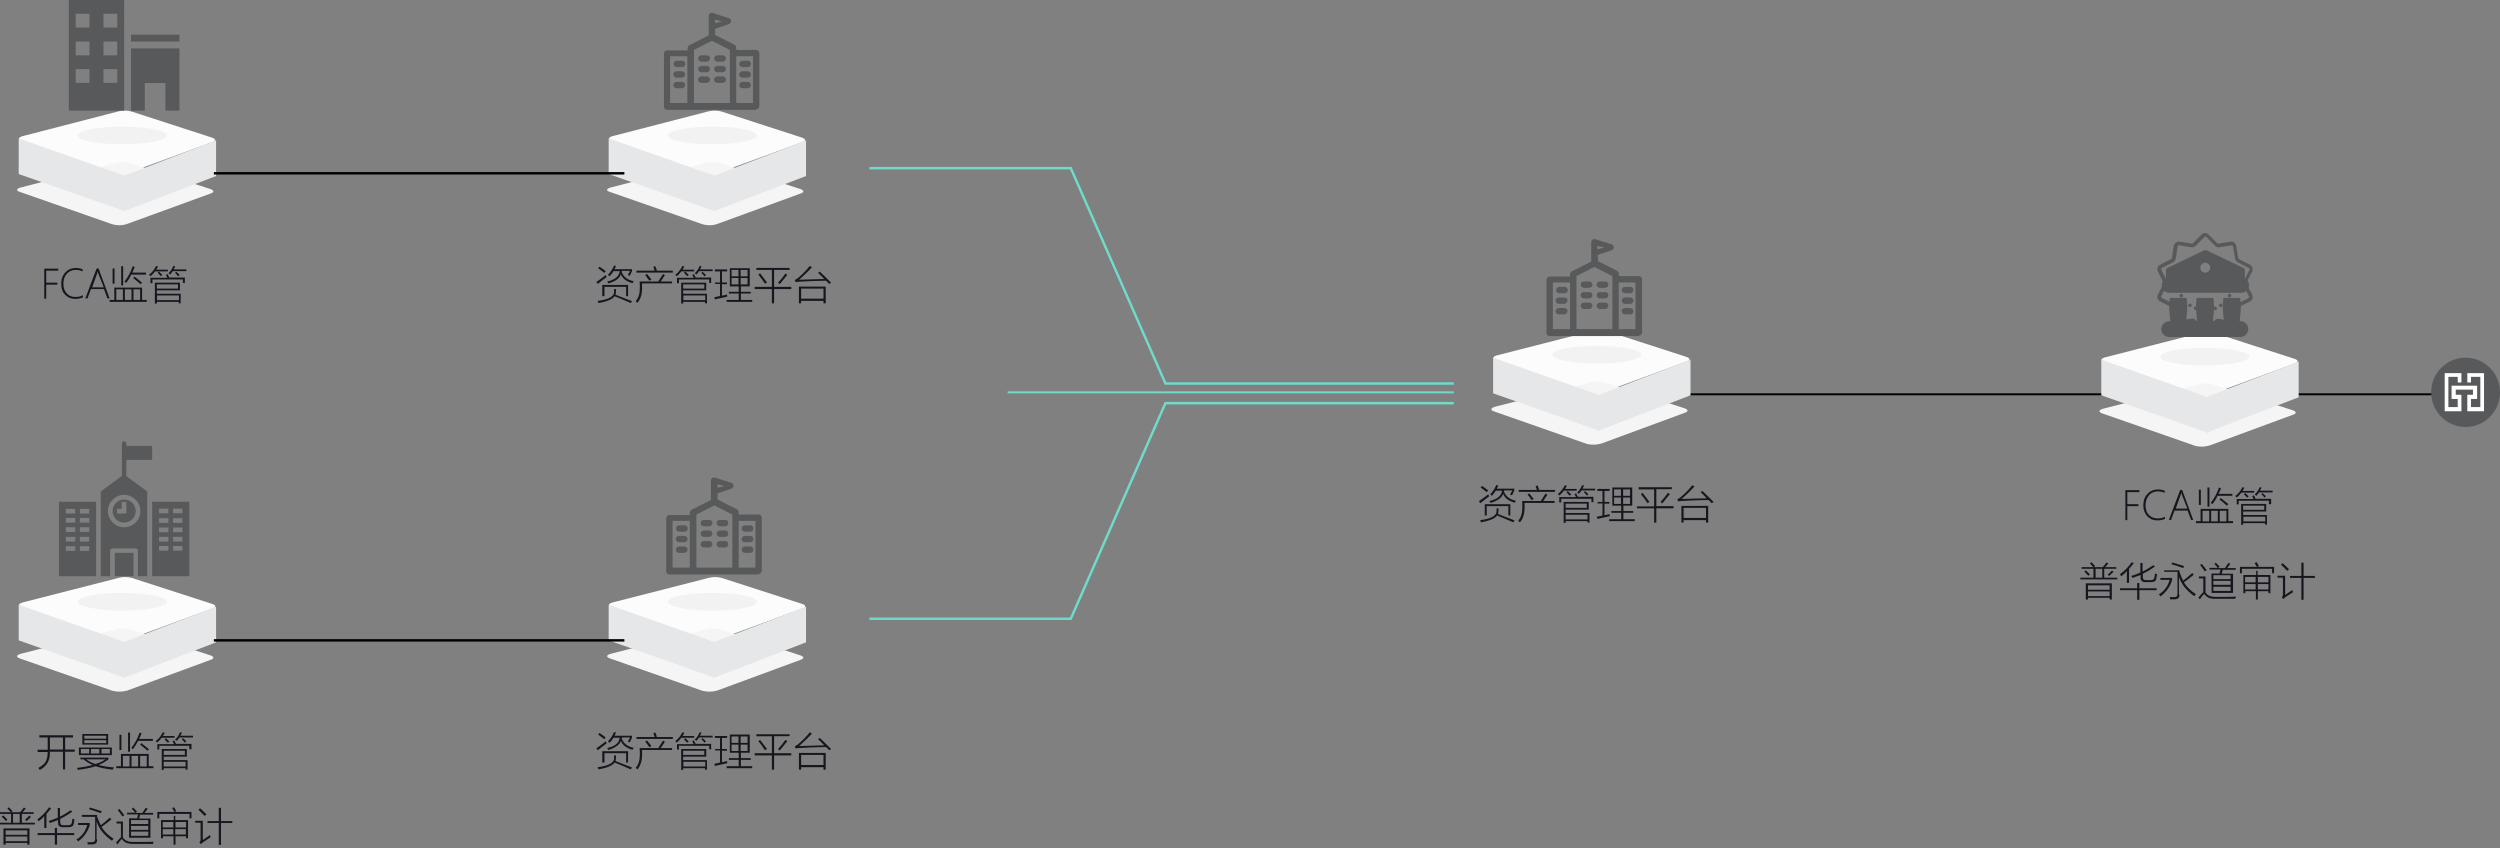 <?xml version="1.0" encoding="utf-8"?>
<!-- Generator: Adobe Illustrator 22.1.0, SVG Export Plug-In . SVG Version: 6.00 Build 0)  -->
<svg version="1.1" id="强大的法律保障" xmlns="http://www.w3.org/2000/svg" xmlns:xlink="http://www.w3.org/1999/xlink"
	 x="0px" y="0px" viewBox="0 0 1017 345" style="enable-background:new 0 0 1017 345;" xml:space="preserve">
<rect x="0" y="0" width="1017" height="345" fill="#808080" stroke="none"/>
<style type="text/css">
	.st0{fill:#010101;}
	.st1{fill:#58595B;}
	.st2{fill:#70DBCB;}
	.st3{fill:none;stroke:#70DBCB;}
	.st4{fill:#FCFCFC;}
	.st5{fill:#F5F5F5;}
	.st6{enable-background:new    ;}
	.st7{fill:#17161F;}
	.st8{fill:#F2F2F2;}
	.st9{fill:#E6E7E8;}
	.st10{fill:#FFFFFF;}
</style>
<rect id="矩形_47" x="686.9" y="160" class="st0" width="321.2" height="0.8"/>
<ellipse id="椭圆_12" class="st1" cx="1003" cy="159.6" rx="14" ry="14.1"/>
<g id="组_27">
	<path id="矩形_48" class="st2" d="M409.9,159.2h181.5v0.8H409.9V159.2z"/>
	<path id="形状_2" class="st3" d="M591.4,156H474.1l-38.5-87.6h-81.9"/>
	<path id="形状_2_拷贝" class="st3" d="M591.4,164H474.1l-38.5,87.7h-81.9"/>
</g>
<path id="圆角矩形_1" class="st4" d="M609.2,144.5l39.1-10c1.6-0.4,3.4-0.3,5,0.1l32.8,10.6c1.4,0.5,1.6,1.2,0.4,1.7l-34.2,12.6
	c-2,0.6-4.1,0.7-6.1,0.1l-37.7-13.2C606.9,145.8,607.3,145,609.2,144.5z"/>
<path id="圆角矩形_1_拷贝" class="st5" d="M608.4,165.4l39.1-10c1.6-0.4,3.4-0.3,5,0.1l32.8,10.6c1.4,0.5,1.6,1.2,0.4,1.7
	l-34.2,12.6c-2,0.6-4.1,0.7-6.2,0.1l-37.7-13.2C606.1,166.7,606.5,165.9,608.4,165.4z"/>
<g id="资产管理平台" class="st6">
	<path class="st7" d="M601.6,203.9c1.3-0.9,2.6-1.8,3.8-2.8c0.1,0.1,0.2,0.4,0.4,0.8c-1.2,0.9-2.4,1.8-3.6,2.8L601.6,203.9z
		 M608.8,206.8h0.8c0,0.6,0,1.1-0.1,1.7c0,0,0,0.1,0,0.2c0,0.2-0.1,0.3-0.1,0.4c2.1,0.8,4.3,1.7,6.7,2.6l-0.5,0.8
		c-2.4-1.1-4.6-2-6.6-2.8c-0.7,1.2-2.9,2.1-6.5,2.8c-0.1-0.3-0.3-0.6-0.4-0.9c4.1-0.5,6.4-1.6,6.7-3.3
		C608.8,208,608.8,207.5,608.8,206.8z M604.8,200.2c-0.8-0.6-1.6-1.3-2.5-1.9l0.6-0.6c0.8,0.5,1.6,1.1,2.5,1.8L604.8,200.2z
		 M603.9,205.1h10.5v4.6h-0.8v-3.8h-8.8v3.8H604v-4.6H603.9z M606.4,204.6c-0.2-0.3-0.3-0.5-0.5-0.8c3.2-0.7,4.9-2.1,5.1-4.2h-2.5
		c-0.4,0.7-1,1.4-1.6,2.1c-0.2-0.2-0.5-0.4-0.7-0.6c1.1-1.1,1.9-2.4,2.5-3.8l0.8,0.2c-0.2,0.5-0.4,0.9-0.6,1.3h7.1v0.8l-0.9,1.9
		c-0.2-0.1-0.5-0.2-0.8-0.3l0.9-1.7h-3.3c0,0.2-0.1,0.3-0.1,0.4c0.8,2.1,2.4,3.3,4.9,3.8c-0.2,0.3-0.3,0.5-0.5,0.8
		c-2.5-0.7-4.1-1.9-4.7-3.6C610.9,202.5,609.3,203.7,606.4,204.6z"/>
	<path class="st7" d="M619.2,203.8h7.6c0.6-0.9,1.2-1.9,1.9-3l0.8,0.4c-0.5,0.8-1.1,1.7-1.7,2.6h4.6v0.8h-12.2v1.2
		c0.1,2.8-0.5,5.1-1.9,6.7c-0.3-0.3-0.5-0.5-0.7-0.6c0.6-0.8,1.1-1.6,1.3-2.5c0.3-0.9,0.4-2.1,0.4-3.6L619.2,203.8L619.2,203.8z
		 M624.7,197.7l0.8-0.2c0.3,0.7,0.5,1.3,0.6,1.8h6.5v0.8h-14.8v-0.8h7.4c-0.1-0.3-0.3-0.8-0.5-1.5
		C624.8,197.8,624.8,197.7,624.7,197.7z M621.4,201.2l0.7-0.5c0.5,0.6,1.1,1.4,1.8,2.3l-0.8,0.5C622.6,202.7,622,201.9,621.4,201.2z
		"/>
	<path class="st7" d="M636.6,197.4l0.8,0.2c-0.3,0.5-0.5,1-0.7,1.3h4.7v0.7h-5.2c-0.5,0.7-1.2,1.4-1.9,2c-0.1-0.2-0.3-0.4-0.6-0.6
		C634.9,200,635.9,198.8,636.6,197.4z M640.5,201l0.7-0.3c0,0,0,0.1,0.1,0.2c0.2,0.5,0.4,0.9,0.6,1.2h6.3v2.2h-0.8v-1.4h-12.3v1.5
		h-0.8v-2.2h6.8C640.9,201.7,640.7,201.4,640.5,201z M636.1,204.2h10.2v3.1h-9.4v1.4h9.7v3.9h-0.8V212h-8.9v0.7h-0.8V204.2z
		 M636.9,204.9v1.7h8.6v-1.7H636.9z M645.8,209.4h-8.9v1.9h8.9V209.4z M638.5,201.6c-0.5-0.5-0.9-1-1.3-1.4l0.6-0.4
		c0.5,0.4,0.9,0.9,1.4,1.4L638.5,201.6z M643.6,197.4l0.8,0.1c-0.2,0.5-0.4,0.9-0.6,1.3h5.1v0.7h-5.5c-0.3,0.5-0.7,0.9-1.1,1.4
		c-0.2-0.2-0.4-0.4-0.7-0.5C642.5,199.5,643.1,198.5,643.6,197.4z M646.2,201.1l-0.6,0.5c-0.4-0.5-0.9-1-1.3-1.4l0.5-0.4
		C645.3,200.2,645.8,200.7,646.2,201.1z"/>
	<path class="st7" d="M649.9,204.2h2v-4.5h-2.1v-0.8h5v0.8h-2.1v4.5h2v0.7h-2v4.7c0.7-0.2,1.4-0.3,2.1-0.5c0,0.3,0,0.6,0,0.9
		c-1.7,0.4-3.4,0.7-5,1.1l-0.2-0.9c0.9-0.2,1.6-0.3,2.3-0.5v-4.9h-2V204.2z M655.5,207.9h4v-2.2h-3.6v-7.4h8.1v7.4h-3.6v2.2h4v0.7
		h-4v2.6h4.6v0.8h-10.4v-0.8h4.9v-2.6h-4V207.9z M656.6,199.1v2.6h2.8v-2.6H656.6z M656.6,202.4v2.6h2.8v-2.6H656.6z M663.1,199.1
		h-2.8v2.6h2.8V199.1z M660.3,202.4v2.6h2.8v-2.6H660.3z"/>
	<path class="st7" d="M666.6,198.2h13.5v0.8h-6.3v6.9h7v0.9h-7v5.8h-0.9v-5.8h-7V206h7v-6.9h-6.3V198.2z M667.5,201l0.7-0.5
		c0.9,1.2,1.9,2.4,2.8,3.7l-0.8,0.5C669.5,203.6,668.6,202.4,667.5,201z M676.2,204.8l-0.7-0.6c1.1-1.2,2.1-2.4,3-3.7l0.8,0.5
		C678.3,202.2,677.3,203.5,676.2,204.8z"/>
	<path class="st7" d="M696.3,204.7c-0.5-0.6-1-1-1.3-1.3c-4.6,0.1-8.2,0.2-10.8,0.4c-0.6,0-1.1,0.1-1.5,0.2l-0.4-0.9
		c0.4-0.2,0.8-0.4,1.2-0.7c1.8-1.5,3.5-3.2,4.9-5l0.9,0.5c-1.4,1.6-3.2,3.3-5.2,5.1c1.2,0,3.3-0.1,6.1-0.2c1.3,0,2.7-0.1,4.1-0.1
		c-0.5-0.6-1.4-1.4-2.5-2.5l0.7-0.5c1.4,1.3,2.9,2.8,4.6,4.5L696.3,204.7z M694.9,205.8v6.8H694v-1h-9.1v1H684v-6.8H694.9z
		 M684.9,206.6v4.1h9.1v-4.1H684.9z"/>
</g>
<path id="椭圆_11" class="st8" d="M649.6,140.7c10,0,18.1,1.6,18.1,3.6s-8.1,3.6-18.1,3.6s-18.1-1.6-18.1-3.6
	S639.6,140.7,649.6,140.7z"/>
<path id="矩形_46" class="st9" d="M607.4,145.5l43.4,15.3v14.5L607.4,160V145.5z"/>
<path id="矩形_46_拷贝" class="st9" d="M687.7,146.3L650,160.8v14.5l37.7-14.5V146.3z"/>
<path id="圆角矩形_1-2" class="st4" d="M249.5,55.3l39.1-10.1c1.7-0.3,3.4-0.3,5,0.2L326.3,56c1.4,0.5,1.6,1.2,0.4,1.7
	l-34.2,12.5c-2,0.7-4.1,0.7-6.1,0.1l-37.7-13.2C247.2,56.6,247.5,55.8,249.5,55.3z"/>
<path id="圆角矩形_1_拷贝-2" class="st5" d="M248.7,76.2l39.1-10.1c1.7-0.3,3.4-0.3,5,0.2l32.8,10.6c1.4,0.5,1.6,1.2,0.4,1.7
	l-34.2,12.5c-2,0.7-4.1,0.7-6.1,0.1L247.9,78C246.4,77.5,246.7,76.7,248.7,76.2z"/>
<g id="资产管理平台-2" class="st6">
	<path class="st7" d="M242.6,114.7c1.3-0.9,2.6-1.8,3.8-2.8c0.1,0.1,0.2,0.4,0.4,0.8c-1.2,0.9-2.4,1.8-3.6,2.8L242.6,114.7z
		 M249.8,117.6h0.8c0,0.6,0,1.1-0.1,1.7c0,0,0,0.1,0,0.2c0,0.2-0.1,0.3-0.1,0.4c2.1,0.8,4.3,1.7,6.7,2.6l-0.5,0.8
		c-2.4-1.1-4.6-2-6.6-2.8c-0.7,1.2-2.9,2.1-6.5,2.8c-0.1-0.3-0.3-0.6-0.4-0.9c4.1-0.5,6.4-1.6,6.7-3.3
		C249.8,118.7,249.8,118.2,249.8,117.6z M245.8,111c-0.8-0.6-1.6-1.3-2.5-1.9l0.6-0.6c0.8,0.5,1.6,1.1,2.5,1.8L245.8,111z
		 M245,115.9h10.5v4.6h-0.8v-3.8h-8.8v3.8H245V115.9z M247.5,115.3c-0.2-0.3-0.3-0.5-0.5-0.8c3.2-0.7,4.9-2.1,5.1-4.2h-2.5
		c-0.4,0.7-1,1.4-1.6,2.1c-0.2-0.2-0.5-0.4-0.7-0.6c1.1-1.1,1.9-2.4,2.5-3.8l0.8,0.2c-0.2,0.5-0.4,0.9-0.6,1.3h7.1v0.8l-0.9,1.9
		c-0.2-0.1-0.5-0.2-0.8-0.3l0.9-1.7H253c0,0.2-0.1,0.3-0.1,0.4c0.8,2.1,2.4,3.3,4.9,3.8c-0.2,0.3-0.3,0.5-0.5,0.8
		c-2.5-0.7-4.1-1.9-4.7-3.6C252,113.3,250.3,114.5,247.5,115.3z"/>
	<path class="st7" d="M260.2,114.5h7.6c0.6-0.9,1.2-1.9,1.9-3l0.8,0.4c-0.5,0.8-1.1,1.7-1.7,2.6h4.6v0.8h-12.2v1.2
		c0.1,2.8-0.5,5.1-1.9,6.7c-0.3-0.3-0.5-0.5-0.7-0.6c0.6-0.8,1.1-1.6,1.3-2.5c0.3-0.9,0.4-2.1,0.4-3.6L260.2,114.5L260.2,114.5z
		 M265.8,108.5l0.8-0.2c0.3,0.7,0.5,1.3,0.6,1.8h6.5v0.8h-14.8v-0.8h7.4c-0.1-0.3-0.3-0.8-0.5-1.5
		C265.8,108.5,265.8,108.5,265.8,108.5z M262.5,111.9l0.7-0.5c0.5,0.6,1.1,1.4,1.8,2.3l-0.8,0.5C263.6,113.5,263,112.7,262.5,111.9z
		"/>
	<path class="st7" d="M277.6,108.2l0.8,0.2c-0.3,0.5-0.5,1-0.7,1.3h4.7v0.7h-5.2c-0.5,0.7-1.2,1.4-1.9,2c-0.1-0.2-0.3-0.4-0.6-0.6
		C276,110.8,276.9,109.6,277.6,108.2z M281.6,111.8l0.7-0.3c0,0,0,0.1,0.1,0.2c0.2,0.5,0.4,0.9,0.6,1.2h6.3v2.2h-0.8v-1.4h-12.3v1.5
		h-0.8V113h6.8C281.9,112.5,281.8,112.1,281.6,111.8z M277.1,115h10.2v3.1h-9.4v1.4h9.7v3.9h-0.8v-0.6h-8.9v0.7h-0.8L277.1,115
		L277.1,115z M277.9,115.7v1.7h8.6v-1.7H277.9z M286.9,120.2H278v1.9h8.9V120.2z M279.5,112.3c-0.5-0.5-0.9-1-1.3-1.4l0.6-0.4
		c0.5,0.4,0.9,0.9,1.4,1.4L279.5,112.3z M284.6,108.2l0.8,0.1c-0.2,0.5-0.4,0.9-0.6,1.3h5.1v0.7h-5.5c-0.3,0.5-0.7,0.9-1.1,1.4
		c-0.2-0.2-0.4-0.4-0.7-0.5C283.5,110.3,284.2,109.3,284.6,108.2z M287.2,111.9l-0.6,0.5c-0.4-0.5-0.9-1-1.3-1.4l0.5-0.4
		C286.3,111,286.8,111.4,287.2,111.9z"/>
	<path class="st7" d="M290.9,114.9h2v-4.5h-2.1v-0.8h5v0.8h-2.1v4.5h2v0.7h-2v4.7c0.7-0.2,1.4-0.3,2.1-0.5c0,0.3,0,0.6,0,0.9
		c-1.7,0.4-3.4,0.7-5,1.1l-0.2-0.9c0.9-0.2,1.6-0.3,2.3-0.5v-4.9h-2L290.9,114.9L290.9,114.9z M296.5,118.7h4v-2.2h-3.6v-7.4h8.1
		v7.4h-3.6v2.2h4v0.7h-4v2.6h4.6v0.8h-10.4V122h4.9v-2.6h-4V118.7z M297.6,109.8v2.6h2.8v-2.6H297.6z M297.6,113.1v2.6h2.8v-2.6
		H297.6z M304.1,109.8h-2.8v2.6h2.8V109.8z M301.3,113.1v2.6h2.8v-2.6H301.3z"/>
	<path class="st7" d="M307.7,109h13.5v0.8h-6.3v6.9h7v0.9h-7v5.8H314v-5.8h-7v-0.9h7v-6.9h-6.3L307.7,109L307.7,109z M308.5,111.7
		l0.7-0.5c0.9,1.2,1.9,2.4,2.8,3.7l-0.8,0.5C310.5,114.4,309.6,113.1,308.5,111.7z M317.2,115.6l-0.7-0.6c1.1-1.2,2.1-2.4,3-3.7
		l0.8,0.5C319.3,113,318.3,114.3,317.2,115.6z"/>
	<path class="st7" d="M337.3,115.5c-0.5-0.6-1-1-1.3-1.3c-4.6,0.1-8.2,0.2-10.8,0.4c-0.6,0-1.1,0.1-1.5,0.2l-0.4-0.9
		c0.4-0.2,0.8-0.4,1.2-0.7c1.8-1.5,3.5-3.2,4.9-5l0.9,0.5c-1.4,1.6-3.2,3.3-5.2,5.1c1.2,0,3.3-0.1,6.1-0.2c1.3,0,2.7-0.1,4.1-0.1
		c-0.5-0.6-1.4-1.4-2.5-2.5l0.7-0.5c1.4,1.3,2.9,2.8,4.6,4.5L337.3,115.5z M335.9,116.6v6.8H335v-1h-9.1v1H325v-6.8H335.9z
		 M325.9,117.4v4.1h9.1v-4.1H325.9z"/>
</g>
<ellipse id="椭圆_11-2" class="st8" cx="289.8" cy="55.1" rx="18.1" ry="3.6"/>
<path id="矩形_46-2" class="st9" d="M247.6,56.3L291,71.6V86l-43.4-15.2V56.3z"/>
<path id="矩形_46_拷贝-2" class="st9" d="M327.9,57.1l-37.7,14.5V86l37.7-14.4V57.1z"/>
<path id="圆角矩形_1-3" class="st4" d="M249.5,245l39.1-10c1.7-0.4,3.4-0.3,5,0.1l32.8,10.6c1.4,0.5,1.6,1.2,0.4,1.7L292.5,260
	c-2,0.6-4.1,0.6-6.1,0.1l-37.7-13.2C247.2,246.3,247.5,245.5,249.5,245z"/>
<path id="圆角矩形_1_拷贝-3" class="st5" d="M248.7,265.9l39.1-10c1.7-0.4,3.4-0.3,5,0.1l32.8,10.6c1.4,0.5,1.6,1.2,0.4,1.7
	l-34.2,12.6c-2,0.6-4.1,0.6-6.1,0.1L248,267.8C246.4,267.2,246.7,266.4,248.7,265.9z"/>
<g id="资产管理平台-3" class="st6">
	<path class="st7" d="M242.6,304.4c1.3-0.9,2.6-1.8,3.8-2.8c0.1,0.1,0.2,0.4,0.4,0.8c-1.2,0.9-2.4,1.8-3.6,2.8L242.6,304.4z
		 M249.8,307.3h0.8c0,0.6,0,1.1-0.1,1.7c0,0,0,0.1,0,0.2c0,0.2-0.1,0.3-0.1,0.4c2.1,0.8,4.3,1.7,6.7,2.6l-0.5,0.8
		c-2.4-1.1-4.6-2-6.6-2.8c-0.7,1.2-2.9,2.1-6.5,2.8c-0.1-0.3-0.3-0.6-0.4-0.9c4.1-0.5,6.4-1.6,6.7-3.3
		C249.8,308.5,249.8,308,249.8,307.3z M245.8,300.7c-0.8-0.6-1.6-1.3-2.5-1.9l0.6-0.6c0.8,0.5,1.6,1.1,2.5,1.8L245.8,300.7z
		 M245,305.6h10.5v4.6h-0.8v-3.8h-8.8v3.8H245V305.6z M247.5,305.1c-0.2-0.3-0.3-0.5-0.5-0.8c3.2-0.7,4.9-2.1,5.1-4.2h-2.5
		c-0.4,0.7-1,1.4-1.6,2.1c-0.2-0.2-0.5-0.4-0.7-0.6c1.1-1.1,1.9-2.4,2.5-3.8l0.8,0.2c-0.2,0.5-0.4,0.9-0.6,1.3h7.1v0.8l-0.9,1.9
		c-0.2-0.1-0.5-0.2-0.8-0.3l0.9-1.7H253c0,0.2-0.1,0.3-0.1,0.4c0.8,2.1,2.4,3.3,4.9,3.8c-0.2,0.3-0.3,0.5-0.5,0.8
		c-2.5-0.7-4.1-1.9-4.7-3.6C252,303,250.3,304.2,247.5,305.1z"/>
	<path class="st7" d="M260.2,304.3h7.6c0.6-0.9,1.2-1.9,1.9-3l0.8,0.4c-0.5,0.8-1.1,1.7-1.7,2.6h4.6v0.8h-12.2v1.2
		c0.1,2.8-0.5,5.1-1.9,6.7c-0.3-0.3-0.5-0.5-0.7-0.6c0.6-0.8,1.1-1.6,1.3-2.5c0.3-0.9,0.4-2.1,0.4-3.6L260.2,304.3L260.2,304.3z
		 M265.8,298.2l0.8-0.2c0.3,0.7,0.5,1.3,0.6,1.8h6.5v0.8h-14.8v-0.8h7.4C266.2,299.5,266,299,265.8,298.2L265.8,298.2z M262.5,301.7
		l0.7-0.5c0.5,0.6,1.1,1.4,1.8,2.3l-0.8,0.5C263.6,303.2,263,302.4,262.5,301.7z"/>
	<path class="st7" d="M277.6,297.9l0.8,0.2c-0.3,0.5-0.5,1-0.7,1.3h4.7v0.7h-5.2c-0.5,0.7-1.2,1.4-1.9,2c-0.1-0.2-0.3-0.4-0.6-0.6
		C276,300.5,276.9,299.3,277.6,297.9z M281.6,301.5l0.7-0.3c0,0,0,0.1,0.1,0.2c0.2,0.5,0.4,0.9,0.6,1.2h6.3v2.2h-0.8v-1.4h-12.3v1.5
		h-0.8v-2.2h6.8C281.9,302.2,281.8,301.9,281.6,301.5z M277.1,304.7h10.2v3.1h-9.4v1.4h9.7v3.9h-0.8v-0.6h-8.9v0.7h-0.8L277.1,304.7
		L277.1,304.7z M277.9,305.4v1.7h8.6v-1.7H277.9z M286.9,309.9H278v1.9h8.9V309.9z M279.5,302.1c-0.5-0.5-0.9-1-1.3-1.4l0.6-0.4
		c0.5,0.4,0.9,0.9,1.4,1.4L279.5,302.1z M284.6,297.9l0.8,0.1c-0.2,0.5-0.4,0.9-0.6,1.3h5.1v0.7h-5.5c-0.3,0.5-0.7,0.9-1.1,1.4
		c-0.2-0.2-0.4-0.4-0.7-0.5C283.5,300,284.2,299,284.6,297.9z M287.2,301.6l-0.6,0.5c-0.4-0.5-0.9-1-1.3-1.4l0.5-0.4
		C286.3,300.7,286.8,301.1,287.2,301.6z"/>
	<path class="st7" d="M290.9,304.7h2v-4.5h-2.1v-0.8h5v0.8h-2.1v4.5h2v0.7h-2v4.7c0.7-0.2,1.4-0.3,2.1-0.5c0,0.3,0,0.6,0,0.9
		c-1.7,0.4-3.4,0.7-5,1.1l-0.2-0.9c0.9-0.2,1.6-0.3,2.3-0.5v-4.9h-2L290.9,304.7L290.9,304.7z M296.5,308.4h4v-2.2h-3.6v-7.4h8.1
		v7.4h-3.6v2.2h4v0.7h-4v2.6h4.6v0.8h-10.4v-0.8h4.9v-2.6h-4V308.4z M297.6,299.6v2.6h2.8v-2.6H297.6z M297.6,302.9v2.6h2.8v-2.6
		H297.6z M304.1,299.6h-2.8v2.6h2.8V299.6z M301.3,302.9v2.6h2.8v-2.6H301.3z"/>
	<path class="st7" d="M307.7,298.7h13.5v0.8h-6.3v6.9h7v0.9h-7v5.8H314v-5.8h-7v-0.9h7v-6.9h-6.3L307.7,298.7L307.7,298.7z
		 M308.5,301.5l0.7-0.5c0.9,1.2,1.9,2.4,2.8,3.7l-0.8,0.5C310.5,304.1,309.6,302.8,308.5,301.5z M317.2,305.3l-0.7-0.6
		c1.1-1.2,2.1-2.4,3-3.7l0.8,0.5C319.3,302.7,318.3,304,317.2,305.3z"/>
	<path class="st7" d="M337.3,305.2c-0.5-0.6-1-1-1.3-1.3c-4.6,0.1-8.2,0.2-10.8,0.4c-0.6,0-1.1,0.1-1.5,0.2l-0.4-0.9
		c0.4-0.2,0.8-0.4,1.2-0.7c1.8-1.5,3.5-3.2,4.9-5l0.9,0.5c-1.4,1.6-3.2,3.3-5.2,5.1c1.2,0,3.3-0.1,6.1-0.2c1.3,0,2.7-0.1,4.1-0.1
		c-0.5-0.6-1.4-1.4-2.5-2.5l0.7-0.5c1.4,1.3,2.9,2.8,4.6,4.5L337.3,305.2z M335.9,306.3v6.8H335v-1h-9.1v1H325v-6.8H335.9z
		 M325.9,307.1v4.1h9.1v-4.1H325.9z"/>
</g>
<ellipse id="椭圆_11-3" class="st8" cx="289.8" cy="244.8" rx="18.1" ry="3.6"/>
<path id="矩形_46-3" class="st9" d="M247.6,246l43.4,15.3v14.5l-43.4-15.3V246z"/>
<path id="矩形_46_拷贝-3" class="st9" d="M327.9,246.8l-37.7,14.5v14.5l37.7-14.5V246.8z"/>
<path id="圆角矩形_1-4" class="st4" d="M9.5,55.3l39.1-10.1c1.7-0.3,3.4-0.3,5,0.2L86.3,56c1.4,0.5,1.6,1.2,0.4,1.7L52.5,70.2
	c-2,0.7-4.1,0.7-6.1,0.1L8.7,57.1C7.2,56.6,7.5,55.8,9.5,55.3z"/>
<path id="圆角矩形_1_拷贝-4" class="st5" d="M8.7,76.2l39.1-10.1c1.7-0.3,3.4-0.3,5,0.2l32.8,10.6c1.4,0.5,1.6,1.2,0.4,1.7
	L51.7,91.1c-2,0.7-4.1,0.7-6.1,0.1L7.9,78C6.4,77.5,6.7,76.7,8.7,76.2z"/>
<path class="st7" d="M18.8,110v5h4.5v0.8h-4.5v5.7H18v-12.2h5.7v0.8h-4.9V110z"/>
<path class="st7" d="M43.7,121.4l-1.4-3.8H37l-1.4,3.8h-0.9l4.6-12.2h0.8l4.5,12.2H43.7z M40,111.3c-0.1-0.2-0.1-0.3-0.1-0.5
	c0-0.1-0.1-0.3-0.1-0.4l0,0c-0.1,0.4-0.2,0.7-0.3,0.9l-2,5.6h4.7L40,111.3z"/>
<path class="st7" d="M33.7,121c-1,0.4-2,0.6-3.1,0.6c-1.7,0-3-0.6-4.1-1.7s-1.6-2.6-1.6-4.4c0-2,0.6-3.6,1.7-4.7
	c1.1-1.2,2.6-1.8,4.3-1.8c0.9,0,1.8,0.2,2.7,0.5v0.9c-0.9-0.4-1.7-0.6-2.7-0.6c-1.5,0-2.8,0.5-3.7,1.6c-1,1-1.4,2.4-1.4,4.1
	s0.5,3,1.4,3.9c0.9,1,2.1,1.4,3.5,1.4c1.1,0,2.1-0.2,3-0.7C33.7,120.1,33.7,121,33.7,121z"/>
<path class="st7" d="M44.6,122h1.9v-5h11.3v5h1.9v0.8H44.6V122z M45.8,109.2h0.8v6.2h-0.8V109.2z M47.3,117.7v4.3H50v-4.3H47.3z
	 M50.1,108.3v7.8h-0.8v-7.8H50.1z M51.3,115.1c-0.2-0.2-0.4-0.4-0.7-0.5c1.4-1.8,2.6-3.9,3.4-6.3l0.8,0.3c-0.4,1-0.7,1.8-1,2.3h5.6
	v0.8h-6C52.9,112.8,52.2,114,51.3,115.1z M50.8,117.7v4.3h2.7v-4.3H50.8z M54.2,113.1l0.5-0.6c1,0.8,2.1,1.6,3.1,2.5l-0.6,0.6
	C56.2,114.8,55.2,113.9,54.2,113.1z M57,117.7h-2.7v4.3H57V117.7z"/>
<path class="st7" d="M63.5,108.2l0.8,0.2c-0.3,0.5-0.5,1-0.7,1.3h4.7v0.7h-5.2c-0.5,0.7-1.2,1.4-1.9,2c-0.1-0.2-0.3-0.4-0.6-0.6
	C61.9,110.8,62.8,109.6,63.5,108.2z M67.5,111.8l0.7-0.3c0,0,0,0.1,0.1,0.2c0.2,0.5,0.4,0.9,0.6,1.2h6.3v2.2h-0.8v-1.4H62v1.5h-0.8
	V113H68C67.8,112.5,67.7,112.1,67.5,111.8z M63,115h10.2v3.1h-9.4v1.4h9.7v3.9h-0.8v-0.6h-8.9v0.7H63V115z M63.8,115.7v1.7h8.6v-1.7
	H63.8z M72.8,120.2h-8.9v1.9h8.9V120.2z M65.4,112.3c-0.5-0.5-0.9-1-1.3-1.4l0.6-0.4c0.5,0.4,0.9,0.9,1.4,1.4L65.4,112.3z
	 M70.5,108.2l0.8,0.1c-0.2,0.5-0.4,0.9-0.6,1.3h5.1v0.7h-5.5c-0.3,0.5-0.7,0.9-1.1,1.4c-0.2-0.2-0.4-0.4-0.7-0.5
	C69.4,110.3,70.1,109.3,70.5,108.2z M73.1,111.9l-0.6,0.5c-0.4-0.5-0.9-1-1.3-1.4l0.5-0.4C72.2,111,72.7,111.4,73.1,111.9z"/>
<ellipse id="椭圆_11-4" class="st8" cx="49.8" cy="55.1" rx="18.1" ry="3.6"/>
<path id="矩形_46-4" class="st9" d="M7.6,56.3L51,71.6V86L7.6,70.8V56.3z"/>
<path id="矩形_46_拷贝-4" class="st9" d="M87.9,57.1L50.2,71.6V86l37.7-14.4V57.1z"/>
<path id="圆角矩形_1-5" class="st4" d="M9.5,245l39.1-10c1.7-0.4,3.4-0.3,5,0.1l32.8,10.6c1.4,0.5,1.6,1.2,0.4,1.7L52.5,260
	c-2,0.6-4.1,0.6-6.1,0.1L8.7,246.9C7.2,246.3,7.5,245.5,9.5,245z"/>
<path id="圆角矩形_1_拷贝-5" class="st5" d="M8.7,265.9l39.1-10c1.7-0.4,3.4-0.3,5,0.1l32.8,10.6c1.4,0.5,1.6,1.2,0.4,1.7
	l-34.2,12.6c-2,0.6-4.1,0.6-6.1,0.1L7.9,267.8C6.4,267.2,6.7,266.4,8.7,265.9z"/>
<g class="st6">
	<path class="st7" d="M16,299.1h13.7v0.9h-3.2v4.9h3.9v0.9h-3.9v7.2h-0.9v-7.2h-5.3c0,0.2,0,0.4,0,0.6c0,3.1-1.4,5.4-4.1,6.8
		c-0.2-0.3-0.4-0.5-0.6-0.8c1.5-0.9,2.6-1.7,3-2.6c0.5-0.9,0.8-2.2,0.8-3.9h-4.1V305h4.1v-5H16V299.1z M20.3,300v4.9h5.3V300H20.3z"
		/>
	<path class="st7" d="M45.9,313.1c-2.9-0.3-5.3-0.8-7-1.4c-1.8,0.6-4.2,1.1-7.2,1.5c-0.1-0.3-0.2-0.5-0.4-0.8
		c2.5-0.3,4.6-0.7,6.4-1.2c-1.4-0.6-2.6-1.3-3.7-2.3h-1.3v-0.7h11.4v0.8c-1.3,0.9-2.7,1.7-4,2.2c1.5,0.4,3.6,0.8,6.3,1
		C46.1,312.5,46,312.8,45.9,313.1z M32.1,304.1h13.4v3.1H32.1V304.1z M32.9,304.7v1.8h3.4v-1.8H32.9z M33.5,298.6H44v4.3H33.5V298.6
		z M34.3,299.3v1.2h8.9v-1.2H34.3z M34.3,301.1v1.2h8.9v-1.2H34.3z M42.9,308.9h-7.8c1.2,0.9,2.4,1.5,3.7,1.9
		C40.2,310.4,41.6,309.8,42.9,308.9z M37,304.7v1.8h3.4v-1.8H37z M44.7,304.7h-3.4v1.8h3.4V304.7z"/>
	<path class="st7" d="M47.3,311.7h1.9v-5h11.3v5h1.9v0.8H47.3V311.7z M48.6,298.9h0.8v6.2h-0.8V298.9z M50,307.5v4.3h2.7v-4.3H50z
		 M52.9,298v7.8h-0.8V298H52.9z M54.1,304.8c-0.2-0.2-0.4-0.4-0.7-0.5c1.4-1.8,2.6-3.9,3.4-6.3l0.8,0.3c-0.4,1-0.7,1.8-1,2.3h5.6
		v0.8h-6C55.6,302.5,54.9,303.7,54.1,304.8z M53.5,307.5v4.3h2.7v-4.3H53.5z M57,302.9l0.5-0.6c1,0.8,2.1,1.6,3.1,2.5l-0.6,0.6
		C59,304.5,58,303.7,57,302.9z M59.7,307.5H57v4.3h2.7V307.5z"/>
	<path class="st7" d="M66.2,297.9l0.8,0.2c-0.3,0.5-0.5,1-0.7,1.3H71v0.7h-5.2c-0.5,0.7-1.2,1.4-1.9,2c-0.1-0.2-0.3-0.4-0.6-0.6
		C64.6,300.5,65.6,299.3,66.2,297.9z M70.2,301.5l0.7-0.3c0,0,0,0.1,0.1,0.2c0.2,0.5,0.4,0.9,0.6,1.2h6.3v2.2H77v-1.4H64.8v1.5H64
		v-2.2h6.8C70.6,302.2,70.4,301.9,70.2,301.5z M65.8,304.7H76v3.1h-9.4v1.4h9.7v3.9h-0.8v-0.6h-8.9v0.7h-0.8L65.8,304.7L65.8,304.7z
		 M66.6,305.4v1.7h8.6v-1.7H66.6z M75.5,309.9h-8.9v1.9h8.9V309.9z M68.2,302.1c-0.5-0.5-0.9-1-1.3-1.4l0.6-0.4
		c0.5,0.4,0.9,0.9,1.4,1.4L68.2,302.1z M73.2,297.9L74,298c-0.2,0.5-0.4,0.9-0.6,1.3h5.1v0.7H73c-0.3,0.5-0.7,0.9-1.1,1.4
		c-0.2-0.2-0.4-0.4-0.7-0.5C72.2,300,72.8,299,73.2,297.9z M75.8,301.6l-0.6,0.5c-0.4-0.5-0.9-1-1.3-1.4l0.5-0.4
		C75,300.7,75.4,301.1,75.8,301.6z"/>
</g>
<g class="st6">
	<path class="st7" d="M3,328.9l0.6-0.5c0.6,0.6,1.1,1.1,1.5,1.6l-0.5,0.4h3.6c0.6-0.7,1.1-1.3,1.5-1.9l0.8,0.4
		c-0.5,0.6-0.9,1.1-1.3,1.5h4.5v0.7H8.9v3.6h5.3v0.7h-15v-0.7h5.3v-3.6h-4.8v-0.7h4.7C3.9,329.9,3.5,329.4,3,328.9z M0.7,332.2
		l0.6-0.5c0.7,0.7,1.3,1.2,1.7,1.7L2.4,334C2,333.5,1.4,332.9,0.7,332.2z M1.4,337H12v6.6h-0.9v-0.7H2.3v0.7H1.4V337z M2.3,337.8
		v1.8h8.8v-1.8H2.3z M2.3,340.3v1.9h8.8v-1.9H2.3z M5.3,331.1v3.6H8v-3.6H5.3z M10.8,334l-0.6-0.5c0.7-0.6,1.2-1.2,1.7-1.7l0.7,0.5
		C12.1,332.9,11.5,333.5,10.8,334z"/>
	<path class="st7" d="M15.7,334.1c-0.1-0.2-0.3-0.4-0.5-0.8c1.7-1.2,3.3-2.8,4.8-4.9l0.8,0.4c-0.7,0.9-1.3,1.7-1.9,2.3v5.7H18V332
		C17.3,332.9,16.5,333.5,15.7,334.1z M22.3,336.8h0.9v2.1h7v0.8h-7v3.9h-0.9v-3.9h-7v-0.8h7V336.8z M20.3,334.8
		c-0.1-0.2-0.3-0.5-0.5-0.8c1.4-0.4,2.6-0.9,3.7-1.4v-3.9h0.9v3.5c1.5-0.7,2.9-1.6,4.4-2.6l0.6,0.6c-1.6,1.1-3.2,2.1-4.9,2.9v1.2
		c0,0.5,0.1,0.9,0.3,1.1c0.2,0.2,0.6,0.3,1.2,0.3h1.6c1,0,1.5-0.3,1.6-1.1c0.1-0.4,0.2-1,0.3-1.6c0.4,0.2,0.7,0.3,0.8,0.3
		c-0.1,0.7-0.2,1.3-0.3,1.8c-0.2,1-0.9,1.4-2.2,1.4h-2c-1.5,0.1-2.3-0.6-2.2-2v-0.9C22.4,334,21.3,334.4,20.3,334.8z"/>
	<path class="st7" d="M31.8,334.8h4.7v0.9c-0.8,2.7-2.4,4.9-4.7,6.6c-0.2-0.3-0.4-0.5-0.7-0.8c2.3-1.4,3.7-3.4,4.4-5.9h-3.8
		L31.8,334.8L31.8,334.8z M39.5,341.5c0.1,1.3-0.6,2-2,2c-0.3,0-0.5,0-0.8,0c-0.1,0-0.3,0-0.4,0c-0.1,0-0.3,0-0.6,0
		c0-0.3-0.1-0.6-0.2-0.9c0.6,0,1.2,0,1.9,0c0.5,0,0.8-0.1,1-0.3c0.2-0.2,0.3-0.5,0.3-1v-9h-5.4v-0.8h6.2v0.7c0.5,1.3,1,2.5,1.5,3.5
		c1.3-1,2.5-2,3.7-3.1l0.6,0.7c-1.3,1.1-2.6,2.1-4,3.1c1.1,1.8,2.7,3.4,4.9,4.8c-0.2,0.3-0.5,0.5-0.7,0.8c-3.2-2.3-5.3-4.9-6.2-7.9
		v7.4H39.5z M36.2,329.2l0.4-0.7c1.6,0.5,3.2,1,4.8,1.5l-0.4,0.8C39.4,330.2,37.8,329.7,36.2,329.2z"/>
	<path class="st7" d="M54,342.5c0.7,0,1.4,0,2.1,0c0.7,0,1.4,0,2.2,0c1.4,0,2.8,0,4.2-0.1c-0.1,0.3-0.2,0.6-0.3,0.9
		c-2.4,0-4.1,0-5.2,0c-1.3,0-2.3,0-3.1,0c-2,0-3.4-0.6-4.3-2c-0.6,0.5-1.2,1.3-1.8,2.2l-0.6-0.7c0.8-0.9,1.4-1.7,2-2.2V335h-1.8
		v-0.8H50v6.5C50.8,341.9,52.1,342.5,54,342.5z M49.8,332.1c-0.7-0.9-1.3-1.8-1.9-2.6l0.7-0.4c0.7,0.9,1.4,1.7,2,2.6L49.8,332.1z
		 M52.5,332.9h3.3l0.4-1.6h-4.5v-0.7H55c-0.5-0.6-0.9-1.1-1.4-1.6l0.6-0.5c0.3,0.3,0.8,0.8,1.4,1.5c0.1,0.1,0.1,0.1,0.1,0.2
		l-0.6,0.5h2.8l1.4-2.1l0.8,0.4l-1.3,1.7h3.5v0.7H57l-0.4,1.6h4.6v7.8h-8.7C52.5,340.8,52.5,332.9,52.5,332.9z M53.3,333.6v1.6h7
		v-1.6H53.3z M53.3,336v1.6h7V336H53.3z M53.3,338.3v1.7h7v-1.7H53.3z"/>
	<path class="st7" d="M70,328.7l0.8-0.3c0.4,0.6,0.7,1.1,0.9,1.6l-0.7,0.3h6.9v2.6h-0.8v-1.8H64.8v1.8H64v-2.6h7
		C70.7,329.9,70.4,329.3,70,328.7z M70.5,331.9h0.8v1.7h5.2v7.4h-0.8v-0.8h-4.3v3.4h-0.8v-3.4h-4.3v0.8h-0.8v-7.4h5.2v-1.7H70.5z
		 M66.2,334.4v2.2h4.3v-2.2H66.2z M66.2,337.3v2.2h4.3v-2.2H66.2z M75.7,334.4h-4.3v2.2h4.3V334.4z M71.3,337.3v2.2h4.3v-2.2H71.3z"
		/>
	<path class="st7" d="M82.5,341.7c1.1-0.7,2.1-1.4,2.9-2c0.1,0.3,0.2,0.6,0.3,0.9c-1,0.6-2,1.3-3.2,2.1c-0.3,0.2-0.5,0.4-0.7,0.7
		l-0.7-0.7c0.2-0.2,0.3-0.4,0.4-0.6s0.1-0.4,0.1-0.7v-6.7h-2.2v-0.8h3.1L82.5,341.7L82.5,341.7z M83.2,331.9c-1-1-1.8-1.9-2.5-2.5
		l0.7-0.6c0.9,0.8,1.8,1.7,2.6,2.5L83.2,331.9z M89,328.6h0.9v5.4h4.6v0.8h-4.6v8.9H89v-8.9h-4.6V334H89V328.6z"/>
</g>
<ellipse id="椭圆_11-5" class="st8" cx="49.8" cy="244.8" rx="18.1" ry="3.6"/>
<path id="矩形_46-5" class="st9" d="M7.6,246L51,261.3v14.5L7.6,260.5V246z"/>
<path id="矩形_46_拷贝-5" class="st9" d="M87.9,246.8l-37.7,14.5v14.5l37.7-14.5V246.8z"/>
<path id="圆角矩形_1-6" class="st4" d="M856.6,145.3l39.1-10c1.7-0.4,3.4-0.3,5,0.1l32.8,10.6c1.4,0.5,1.6,1.2,0.4,1.7
	l-34.2,12.6c-2,0.6-4.1,0.7-6.1,0.1l-37.7-13.2C854.3,146.6,854.6,145.8,856.6,145.3z"/>
<path id="圆角矩形_1_拷贝-6" class="st5" d="M855.8,166.2l39.1-10c1.6-0.4,3.4-0.3,5,0.1l32.8,10.6c1.4,0.5,1.6,1.2,0.4,1.7
	l-34.2,12.6c-2,0.6-4.1,0.7-6.1,0.1L855,168.1C853.5,167.5,853.8,166.7,855.8,166.2z"/>
<path class="st7" d="M865.4,200.1v5h4.5v0.8h-4.5v5.7h-0.8v-12.2h5.7v0.8h-4.9V200.1z"/>
<path class="st7" d="M880.7,211.1c-1,0.4-2,0.6-3.1,0.6c-1.7,0-3-0.6-4.1-1.7c-1-1.1-1.6-2.6-1.6-4.4c0-2,0.6-3.6,1.7-4.7
	c1.1-1.2,2.6-1.8,4.3-1.8c0.9,0,1.8,0.2,2.7,0.5v0.9c-0.9-0.4-1.7-0.6-2.7-0.6c-1.5,0-2.8,0.5-3.7,1.6s-1.4,2.4-1.4,4.1
	c0,1.7,0.5,3,1.4,3.9s2.1,1.4,3.5,1.4c1.1,0,2.1-0.2,3-0.7L880.7,211.1L880.7,211.1z"/>
<path class="st7" d="M891.3,211.5l-1.4-3.8h-5.3l-1.4,3.8h-0.9l4.6-12.2h0.8l4.5,12.2H891.3z M887.6,201.3c-0.1-0.2-0.1-0.3-0.1-0.5
	c0-0.1-0.1-0.3-0.1-0.4l0,0c-0.1,0.4-0.2,0.7-0.3,0.9l-2,5.6h4.7L887.6,201.3z"/>
<path class="st7" d="M893.3,212h1.9v-5h11.3v5h1.9v0.8h-15.1L893.3,212L893.3,212z M894.5,199.2h0.8v6.2h-0.8V199.2z M896,207.8v4.3
	h2.7v-4.3H896z M898.8,198.3v7.8H898v-7.8H898.8z M900,205.1c-0.2-0.2-0.4-0.4-0.7-0.5c1.4-1.8,2.6-3.9,3.4-6.3l0.8,0.3
	c-0.4,1-0.7,1.8-1,2.3h5.6v0.8h-6C901.6,202.8,900.9,204,900,205.1z M899.5,207.8v4.3h2.7v-4.3H899.5z M902.9,203.2l0.5-0.6
	c1,0.8,2.1,1.6,3.1,2.5l-0.6,0.6C904.9,204.8,903.9,204,902.9,203.2z M905.7,207.8H903v4.3h2.7V207.8z"/>
<path class="st7" d="M912.2,198.2l0.8,0.2c-0.3,0.5-0.5,1-0.7,1.3h4.7v0.7h-5.2c-0.5,0.7-1.2,1.4-1.9,2c-0.1-0.2-0.3-0.4-0.6-0.6
	C910.6,200.8,911.5,199.6,912.2,198.2z M916.2,201.8l0.7-0.3c0,0,0,0.1,0.1,0.2c0.2,0.5,0.4,0.9,0.6,1.2h6.3v2.2H923v-1.4h-12.3v1.5
	h-0.8V203h6.8C916.5,202.5,916.4,202.2,916.2,201.8z M911.7,205h10.2v3.1h-9.4v1.4h9.7v3.9h-0.8v-0.6h-8.9v0.7h-0.8V205z
	 M912.5,205.7v1.7h8.6v-1.7H912.5z M921.5,210.2h-8.9v1.9h8.9V210.2z M914.1,202.4c-0.5-0.5-0.9-1-1.3-1.4l0.6-0.4
	c0.5,0.4,0.9,0.9,1.4,1.4L914.1,202.4z M919.2,198.2l0.8,0.1c-0.2,0.5-0.4,0.9-0.6,1.3h5.1v0.7H919c-0.3,0.5-0.7,0.9-1.1,1.4
	c-0.2-0.2-0.4-0.4-0.7-0.5C918.1,200.3,918.8,199.3,919.2,198.2z M921.8,201.9l-0.6,0.5c-0.4-0.5-0.9-1-1.3-1.4l0.5-0.4
	C920.9,201,921.4,201.5,921.8,201.9z"/>
<g class="st6">
	<path class="st7" d="M850.2,229.2l0.6-0.5c0.6,0.6,1.1,1.1,1.5,1.6l-0.5,0.4h3.6c0.6-0.7,1.1-1.3,1.5-1.9l0.8,0.4
		c-0.5,0.6-0.9,1.1-1.3,1.5h4.5v0.7H856v3.6h5.3v0.7h-15V235h5.3v-3.6h-4.8v-0.7h4.7C851.1,230.2,850.6,229.7,850.2,229.2z
		 M847.9,232.5l0.6-0.5c0.7,0.7,1.3,1.2,1.7,1.7l-0.7,0.5C849.1,233.8,848.6,233.2,847.9,232.5z M848.5,237.3h10.6v6.6h-0.9v-0.7
		h-8.8v0.7h-0.9L848.5,237.3L848.5,237.3z M849.4,238.1v1.8h8.8v-1.8H849.4z M849.4,240.6v1.9h8.8v-1.9H849.4z M852.5,231.4v3.6h2.7
		v-3.6H852.5z M858,234.3l-0.6-0.5c0.7-0.6,1.2-1.2,1.7-1.7l0.7,0.5C859.2,233.2,858.6,233.8,858,234.3z"/>
	<path class="st7" d="M862.9,234.4c-0.1-0.2-0.3-0.4-0.5-0.8c1.7-1.2,3.3-2.8,4.8-4.9l0.8,0.4c-0.7,0.9-1.3,1.7-1.9,2.3v5.7h-0.9
		v-4.8C864.4,233.2,863.7,233.9,862.9,234.4z M869.4,237.2h0.9v2.1h7v0.8h-7v3.9h-0.9v-3.9h-7v-0.8h7V237.2z M867.5,235.1
		c-0.1-0.2-0.3-0.5-0.5-0.8c1.4-0.4,2.6-0.9,3.7-1.4V229h0.9v3.5c1.5-0.7,2.9-1.6,4.4-2.6l0.6,0.6c-1.6,1.1-3.2,2.1-4.9,2.9v1.2
		c0,0.5,0.1,0.9,0.3,1.1c0.2,0.2,0.6,0.3,1.2,0.3h1.6c1,0,1.5-0.3,1.6-1.1c0.1-0.4,0.2-1,0.3-1.6c0.4,0.2,0.7,0.3,0.8,0.3
		c-0.1,0.7-0.2,1.3-0.3,1.8c-0.2,1-0.9,1.4-2.2,1.4h-2c-1.5,0.1-2.3-0.6-2.2-2v-0.9C869.6,234.3,868.5,234.7,867.5,235.1z"/>
	<path class="st7" d="M878.9,235.1h4.7v0.9c-0.8,2.7-2.4,4.9-4.7,6.6c-0.2-0.3-0.4-0.5-0.7-0.8c2.3-1.4,3.7-3.4,4.4-5.9h-3.8
		L878.9,235.1L878.9,235.1z M886.6,241.8c0.1,1.3-0.6,2-2,2c-0.3,0-0.5,0-0.8,0c-0.1,0-0.3,0-0.4,0c-0.1,0-0.3,0-0.6,0
		c0-0.3-0.1-0.6-0.2-0.9c0.6,0,1.2,0,1.9,0c0.5,0,0.8-0.1,1-0.3s0.3-0.5,0.3-1v-9h-5.4V232h6.2v0.7c0.5,1.3,1,2.5,1.5,3.5
		c1.3-1,2.5-2,3.7-3.1l0.6,0.7c-1.3,1.1-2.6,2.1-4,3.1c1.1,1.8,2.7,3.4,4.9,4.8c-0.2,0.3-0.5,0.5-0.7,0.8c-3.2-2.3-5.3-4.9-6.2-7.9
		v7.2H886.6z M883.3,229.5l0.4-0.7c1.6,0.5,3.2,1,4.8,1.5l-0.4,0.8C886.5,230.5,885,230,883.3,229.5z"/>
	<path class="st7" d="M901.1,242.8c0.7,0,1.4,0,2.1,0c0.7,0,1.4,0,2.2,0c1.4,0,2.8,0,4.2-0.1c-0.1,0.3-0.2,0.6-0.3,0.9
		c-2.4,0-4.1,0-5.2,0c-1.3,0-2.3,0-3.1,0c-2,0-3.4-0.6-4.3-2c-0.6,0.5-1.2,1.3-1.8,2.2l-0.6-0.7c0.8-0.9,1.4-1.7,2-2.2v-5.6h-1.8
		v-0.8h2.7v6.5C897.9,242.2,899.2,242.8,901.1,242.8z M896.9,232.4c-0.7-0.9-1.3-1.8-1.9-2.6l0.7-0.4c0.7,0.9,1.4,1.7,2,2.6
		L896.9,232.4z M899.6,233.3h3.3l0.4-1.6h-4.5V231h3.4c-0.5-0.6-0.9-1.1-1.4-1.6l0.6-0.5c0.3,0.3,0.8,0.8,1.4,1.5
		c0.1,0.1,0.1,0.1,0.1,0.2l-0.6,0.5h2.8l1.4-2.1l0.8,0.4l-1.3,1.7h3.5v0.7h-5.3l-0.4,1.6h4.6v7.8h-8.7L899.6,233.3L899.6,233.3z
		 M900.4,234v1.6h7V234H900.4z M900.4,236.3v1.6h7v-1.6H900.4z M900.4,238.7v1.7h7v-1.7H900.4z"/>
	<path class="st7" d="M917.2,229l0.8-0.3c0.4,0.6,0.7,1.1,0.9,1.6l-0.7,0.3h6.9v2.6h-0.8v-1.8H912v1.8h-0.8v-2.6h7
		C917.8,230.2,917.5,229.6,917.2,229z M917.6,232.2h0.8v1.7h5.2v7.4h-0.8v-0.8h-4.3v3.4h-0.8v-3.4h-4.3v0.8h-0.8v-7.4h5.2v-1.7
		H917.6z M913.3,234.7v2.2h4.3v-2.2H913.3z M913.3,237.6v2.2h4.3v-2.2H913.3z M922.8,234.7h-4.3v2.2h4.3V234.7z M918.5,237.6v2.2
		h4.3v-2.2H918.5z"/>
	<path class="st7" d="M929.6,242c1.1-0.7,2.1-1.4,2.9-2c0.1,0.3,0.2,0.6,0.3,0.9c-1,0.6-2,1.3-3.2,2.1c-0.3,0.2-0.5,0.4-0.7,0.7
		l-0.7-0.7c0.2-0.2,0.3-0.4,0.4-0.6c0.1-0.2,0.1-0.4,0.1-0.7V235h-2.2v-0.8h3.1L929.6,242L929.6,242z M930.4,232.2
		c-1-1-1.8-1.9-2.5-2.5l0.7-0.6c0.9,0.8,1.8,1.7,2.6,2.5L930.4,232.2z M936.2,228.9h0.9v5.4h4.6v0.8h-4.6v8.9h-0.9v-8.9h-4.6v-0.8
		h4.6V228.9z"/>
</g>
<path id="椭圆_11-6" class="st8" d="M896.9,141.5c10,0,18.1,1.6,18.1,3.6s-8.1,3.6-18.1,3.6s-18.1-1.6-18.1-3.6
	S887,141.5,896.9,141.5z"/>
<path id="矩形_46-6" class="st9" d="M854.8,146.3l43.4,15.3v14.5l-43.4-15.3V146.3z"/>
<path id="矩形_46_拷贝-6" class="st9" d="M935.1,147.1l-37.7,14.5v14.5l37.7-14.5V147.1z"/>
<rect id="矩形_49" x="87" y="70" class="st0" width="167" height="1"/>
<rect id="矩形_49_拷贝" x="87" y="260" class="st0" width="167" height="1"/>
<g class="st6">
	<path class="st1" d="M28,45h22.5V0H28V45z M42.1,5.6h5.6v5.6h-5.6V5.6z M42.1,16.9h5.6v5.6h-5.6V16.9z M42.1,28.1h5.6v5.6h-5.6
		V28.1z M30.8,5.6h5.6v5.6h-5.6C30.8,11.2,30.8,5.6,30.8,5.6z M30.8,16.9h5.6v5.6h-5.6C30.8,22.5,30.8,16.9,30.8,16.9z M30.8,28.1
		h5.6v5.6h-5.6C30.8,33.7,30.8,28.1,30.8,28.1z M53.3,14.1H73v2.8H53.3V14.1z M53.3,45h5.6V33.8h8.4V45H73V19.7H53.3V45z"/>
</g>
<g class="st6">
	<path class="st1" d="M46.7,224.9h7.6v9.5h-7.6V224.9z"/>
	<path class="st1" d="M45.8,207.9c0,2.6,2.1,4.7,4.7,4.7s4.7-2.1,4.7-4.7s-2.1-4.7-4.7-4.7S45.8,205.4,45.8,207.9z M51.4,208.9h-3.8
		V207h1.9v-2.8h1.9C51.4,204.2,51.4,208.9,51.4,208.9z"/>
	<path class="st1" d="M24,204.1v30.3h15.1v-30.3H24z M30.6,224.1h-3.8v-1.9h3.8V224.1z M30.6,220.3h-3.8v-1.9h3.8V220.3z
		 M30.6,216.4h-3.8v-1.9h3.8V216.4z M30.6,212.6h-3.8v-1.9h3.8V212.6z M30.6,208.9h-3.8V207h3.8V208.9z M36.3,224.1h-3.8v-1.9h3.8
		V224.1z M36.3,220.3h-3.8v-1.9h3.8V220.3z M36.3,216.4h-3.8v-1.9h3.8V216.4z M36.3,212.6h-3.8v-1.9h3.8V212.6z M36.3,208.9h-3.8
		V207h3.8V208.9z"/>
	<path class="st1" d="M77,234.4v-30.3H61.9v30.3H77z M70.4,206.9h3.8v1.9h-3.8V206.9z M70.4,210.8h3.8v1.9h-3.8V210.8z M70.4,214.6
		h3.8v1.9h-3.8V214.6z M70.4,218.4h3.8v1.9h-3.8V218.4z M70.4,222.1h3.8v1.9h-3.8V222.1z M64.7,206.9h3.8v1.9h-3.8V206.9z
		 M64.7,210.8h3.8v1.9h-3.8V210.8z M64.7,214.6h3.8v1.9h-3.8V214.6z M64.7,218.4h3.8v1.9h-3.8V218.4z M64.7,222.1h3.8v1.9h-3.8
		V222.1z"/>
	<path class="st1" d="M41,199.9v34.5h3.8V224c0-0.5,0.4-0.9,0.9-0.9h9.5c0.5,0,0.9,0.4,0.9,0.9v10.4h3.8v-34.5l-9.5-6.9L41,199.9z
		 M57.1,207.9c0,3.7-3,6.6-6.6,6.6s-6.6-3-6.6-6.6s3-6.6,6.6-6.6C54.2,201.4,57.1,204.3,57.1,207.9z"/>
	<path class="st1" d="M50.5,181.4h11.4v5.7H50.5V181.4z"/>
	<path class="st1" d="M50.5,195.6c-0.5,0-0.9-0.4-0.9-0.9v-14.3c0-0.5,0.4-0.9,0.9-0.9s0.9,0.4,0.9,0.9v14.2
		C51.4,195.3,51,195.6,50.5,195.6z"/>
</g>
<g class="st6">
	<path class="st1" d="M307.6,44.5c0.7,0,1.3-0.6,1.3-1.3V21.6c0-0.7-0.6-1.3-1.3-1.3h-8.1v-0.9c0-0.5-0.3-0.9-0.7-1.2l-7.9-4v-2.5
		l5.6-1.9c0.5-0.2,0.9-0.7,0.9-1.2c0-0.6-0.4-1.1-0.9-1.2L290,5.3c-0.4-0.1-0.8-0.1-1.2,0.2c-0.3,0.2-0.5,0.6-0.5,1.1v7.8l-7.9,4
		c-0.4,0.2-0.7,0.7-0.7,1.2v0.9h-8.3c-0.7,0-1.3,0.6-1.3,1.3v21.6c0,0.7,0.6,1.3,1.3,1.3h36.3L307.6,44.5L307.6,44.5z M290.9,9.4V8
		l2.9,0.7L290.9,9.4z M272.6,22.9h7v19h-7V22.9z M282.3,20.3l7.3-3.7l7.3,3.7v21.6h-14.6L282.3,20.3L282.3,20.3z M306.3,41.9h-6.8
		v-19h6.8V41.9z"/>
	<path class="st1" d="M287.5,22.5h-2.2c-0.7,0-1.3,0.6-1.3,1.3c0,0.7,0.6,1.3,1.3,1.3h2.2c0.7,0,1.3-0.6,1.3-1.3
		C288.9,23.1,288.3,22.5,287.5,22.5z"/>
	<path class="st1" d="M275.3,27.3h2.2c0.7,0,1.3-0.6,1.3-1.3c0-0.7-0.6-1.3-1.3-1.3h-2.2c-0.7,0-1.3,0.6-1.3,1.3
		S274.5,27.3,275.3,27.3z"/>
	<path class="st1" d="M277.4,29h-2.2c-0.7,0-1.3,0.6-1.3,1.3c0,0.7,0.6,1.3,1.3,1.3h2.2c0.7,0,1.3-0.6,1.3-1.3
		C278.8,29.6,278.1,29,277.4,29z"/>
	<path class="st1" d="M277.4,33.3h-2.2c-0.7,0-1.3,0.6-1.3,1.3s0.6,1.3,1.3,1.3h2.2c0.7,0,1.3-0.6,1.3-1.3
		C278.8,33.9,278.1,33.3,277.4,33.3z"/>
	<path class="st1" d="M302,27.3h2.2c0.7,0,1.3-0.6,1.3-1.3c0-0.7-0.6-1.3-1.3-1.3H302c-0.7,0-1.3,0.6-1.3,1.3S301.3,27.3,302,27.3z"
		/>
	<path class="st1" d="M302,31.6h2.2c0.7,0,1.3-0.6,1.3-1.3c0-0.7-0.6-1.3-1.3-1.3H302c-0.7,0-1.3,0.6-1.3,1.3
		C300.6,31,301.3,31.6,302,31.6z"/>
	<path class="st1" d="M304,33.3h-2c-0.7,0-1.3,0.6-1.3,1.3s0.6,1.3,1.3,1.3h2.2c0.7,0,1.3-0.6,1.3-1.3S304.9,33.3,304,33.3z"/>
	<path class="st1" d="M294,22.5h-2.2c-0.7,0-1.3,0.6-1.3,1.3c0,0.7,0.6,1.3,1.3,1.3h2.2c0.7,0,1.3-0.6,1.3-1.3S294.8,22.5,294,22.5z
		"/>
	<path class="st1" d="M287.5,26.8h-2.2c-0.7,0-1.3,0.6-1.3,1.3c0,0.7,0.6,1.3,1.3,1.3h2.2c0.7,0,1.3-0.6,1.3-1.3
		S288.3,26.8,287.5,26.8z"/>
	<path class="st1" d="M294,26.8h-2.2c-0.7,0-1.3,0.6-1.3,1.3c0,0.7,0.6,1.3,1.3,1.3h2.2c0.7,0,1.3-0.6,1.3-1.3S294.8,26.8,294,26.8z
		"/>
	<path class="st1" d="M287.5,31.1h-2.2c-0.7,0-1.3,0.6-1.3,1.3s0.6,1.3,1.3,1.3h2.2c0.7,0,1.3-0.6,1.3-1.3
		C288.9,31.7,288.3,31.1,287.5,31.1z"/>
	<path class="st1" d="M294,31.1h-2.2c-0.7,0-1.3,0.6-1.3,1.3s0.6,1.3,1.3,1.3h2.2c0.7,0,1.3-0.6,1.3-1.3S294.8,31.1,294,31.1z"/>
</g>
<g class="st6">
	<path class="st1" d="M308.6,233.5c0.7,0,1.3-0.6,1.3-1.3v-21.6c0-0.7-0.6-1.3-1.3-1.3h-8.1v-0.9c0-0.5-0.3-0.9-0.7-1.2l-7.9-4v-2.5
		l5.6-1.9c0.5-0.2,0.9-0.7,0.9-1.2c0-0.6-0.4-1.1-0.9-1.2l-6.6-2.1c-0.4-0.1-0.8-0.1-1.2,0.2c-0.3,0.2-0.5,0.6-0.5,1.1v7.8l-7.9,4
		c-0.4,0.2-0.7,0.7-0.7,1.2v0.9h-8.3c-0.7,0-1.3,0.6-1.3,1.3v21.6c0,0.7,0.6,1.3,1.3,1.3h36.3L308.6,233.5L308.6,233.5z
		 M291.9,198.4V197l2.9,0.7L291.9,198.4z M273.6,211.9h7v19h-7V211.9z M283.3,209.3l7.3-3.7l7.3,3.7v21.6h-14.6L283.3,209.3
		L283.3,209.3z M307.3,230.9h-6.8v-19h6.8V230.9z"/>
	<path class="st1" d="M288.5,211.5h-2.2c-0.7,0-1.3,0.6-1.3,1.3s0.6,1.3,1.3,1.3h2.2c0.7,0,1.3-0.6,1.3-1.3
		C289.9,212.1,289.3,211.5,288.5,211.5z"/>
	<path class="st1" d="M276.3,216.3h2.2c0.7,0,1.3-0.6,1.3-1.3s-0.6-1.3-1.3-1.3h-2.2c-0.7,0-1.3,0.6-1.3,1.3
		S275.5,216.3,276.3,216.3z"/>
	<path class="st1" d="M278.4,218h-2.2c-0.7,0-1.3,0.6-1.3,1.3s0.6,1.3,1.3,1.3h2.2c0.7,0,1.3-0.6,1.3-1.3
		C279.8,218.6,279.1,218,278.4,218z"/>
	<path class="st1" d="M278.4,222.3h-2.2c-0.7,0-1.3,0.6-1.3,1.3s0.6,1.3,1.3,1.3h2.2c0.7,0,1.3-0.6,1.3-1.3
		C279.8,222.9,279.1,222.3,278.4,222.3z"/>
	<path class="st1" d="M303,216.3h2.2c0.7,0,1.3-0.6,1.3-1.3s-0.6-1.3-1.3-1.3H303c-0.7,0-1.3,0.6-1.3,1.3S302.3,216.3,303,216.3z"/>
	<path class="st1" d="M303,220.6h2.2c0.7,0,1.3-0.6,1.3-1.3s-0.6-1.3-1.3-1.3H303c-0.7,0-1.3,0.6-1.3,1.3
		C301.6,220,302.3,220.6,303,220.6z"/>
	<path class="st1" d="M305,222.3h-2c-0.7,0-1.3,0.6-1.3,1.3s0.6,1.3,1.3,1.3h2.2c0.7,0,1.3-0.6,1.3-1.3S305.9,222.3,305,222.3z"/>
	<path class="st1" d="M295,211.5h-2.2c-0.7,0-1.3,0.6-1.3,1.3s0.6,1.3,1.3,1.3h2.2c0.7,0,1.3-0.6,1.3-1.3S295.8,211.5,295,211.5z"/>
	<path class="st1" d="M288.5,215.8h-2.2c-0.7,0-1.3,0.6-1.3,1.3s0.6,1.3,1.3,1.3h2.2c0.7,0,1.3-0.6,1.3-1.3S289.3,215.8,288.5,215.8
		z"/>
	<path class="st1" d="M295,215.8h-2.2c-0.7,0-1.3,0.6-1.3,1.3s0.6,1.3,1.3,1.3h2.2c0.7,0,1.3-0.6,1.3-1.3S295.8,215.8,295,215.8z"/>
	<path class="st1" d="M288.5,220.1h-2.2c-0.7,0-1.3,0.6-1.3,1.3s0.6,1.3,1.3,1.3h2.2c0.7,0,1.3-0.6,1.3-1.3S289.3,220.1,288.5,220.1
		z"/>
	<path class="st1" d="M295,220.1h-2.2c-0.7,0-1.3,0.6-1.3,1.3s0.6,1.3,1.3,1.3h2.2c0.7,0,1.3-0.6,1.3-1.3S295.8,220.1,295,220.1z"/>
</g>
<g class="st6">
	<path class="st1" d="M666.7,136.5c0.7,0,1.3-0.6,1.3-1.3v-21.6c0-0.7-0.6-1.3-1.3-1.3h-8.1v-0.9c0-0.5-0.3-0.9-0.7-1.2l-7.9-4v-2.5
		l5.6-1.9c0.5-0.2,0.9-0.7,0.9-1.2c0-0.6-0.4-1.1-0.9-1.2l-6.6-2.1c-0.4-0.1-0.8-0.1-1.2,0.2c-0.3,0.2-0.5,0.6-0.5,1.1v7.8l-7.9,4
		c-0.4,0.2-0.7,0.7-0.7,1.2v0.9h-8.3c-0.7,0-1.3,0.6-1.3,1.3v21.6c0,0.7,0.6,1.3,1.3,1.3h36.3L666.7,136.5L666.7,136.5z
		 M649.8,101.4V100l2.9,0.7L649.8,101.4z M631.7,114.9h7v19h-7V114.9z M641.3,112.3l7.3-3.7l7.3,3.7v21.6h-14.6V112.3z M665.3,133.9
		h-6.8v-19h6.8V133.9z"/>
	<path class="st1" d="M646.5,114.5h-2.2c-0.7,0-1.3,0.6-1.3,1.3c0,0.7,0.6,1.3,1.3,1.3h2.2c0.7,0,1.3-0.6,1.3-1.3
		S647.3,114.5,646.5,114.5z"/>
	<path class="st1" d="M634.3,119.3h2.2c0.7,0,1.3-0.6,1.3-1.3c0-0.7-0.6-1.3-1.3-1.3h-2.2c-0.7,0-1.3,0.6-1.3,1.3
		S633.5,119.3,634.3,119.3z"/>
	<path class="st1" d="M636.3,121h-2.2c-0.7,0-1.3,0.6-1.3,1.3c0,0.7,0.6,1.3,1.3,1.3h2.2c0.7,0,1.3-0.6,1.3-1.3
		C637.8,121.6,637.2,121,636.3,121z"/>
	<path class="st1" d="M636.3,125.3h-2.2c-0.7,0-1.3,0.6-1.3,1.3c0,0.7,0.6,1.3,1.3,1.3h2.2c0.7,0,1.3-0.6,1.3-1.3
		C637.8,125.9,637.2,125.3,636.3,125.3z"/>
	<path class="st1" d="M661,119.3h2.2c0.7,0,1.3-0.6,1.3-1.3c0-0.7-0.6-1.3-1.3-1.3H661c-0.7,0-1.3,0.6-1.3,1.3
		S660.3,119.3,661,119.3z"/>
	<path class="st1" d="M661,123.6h2.2c0.7,0,1.3-0.6,1.3-1.3c0-0.7-0.6-1.3-1.3-1.3H661c-0.7,0-1.3,0.6-1.3,1.3
		S660.3,123.6,661,123.6z"/>
	<path class="st1" d="M663,125.3h-2c-0.7,0-1.3,0.6-1.3,1.3c0,0.7,0.6,1.3,1.3,1.3h2.2c0.7,0,1.3-0.6,1.3-1.3S663.8,125.3,663,125.3
		z"/>
	<path class="st1" d="M653,114.5h-2.2c-0.7,0-1.3,0.6-1.3,1.3c0,0.7,0.6,1.3,1.3,1.3h2.2c0.7,0,1.3-0.6,1.3-1.3
		S653.8,114.5,653,114.5z"/>
	<path class="st1" d="M646.5,118.8h-2.2c-0.7,0-1.3,0.6-1.3,1.3c0,0.7,0.6,1.3,1.3,1.3h2.2c0.7,0,1.3-0.6,1.3-1.3
		S647.3,118.8,646.5,118.8z"/>
	<path class="st1" d="M653,118.8h-2.2c-0.7,0-1.3,0.6-1.3,1.3c0,0.7,0.6,1.3,1.3,1.3h2.2c0.7,0,1.3-0.6,1.3-1.3
		S653.8,118.8,653,118.8z"/>
	<path class="st1" d="M646.5,123.1h-2.2c-0.7,0-1.3,0.6-1.3,1.3s0.6,1.3,1.3,1.3h2.2c0.7,0,1.3-0.6,1.3-1.3S647.3,123.1,646.5,123.1
		z"/>
	<path class="st1" d="M653,123.1h-2.2c-0.7,0-1.3,0.6-1.3,1.3s0.6,1.3,1.3,1.3h2.2c0.7,0,1.3-0.6,1.3-1.3S653.8,123.1,653,123.1z"/>
</g>
<polygon id="XMLID_63_" class="st10" points="1003.7,155.6 1005.2,155.6 1005.2,153.3 1009,153.3 1009,165.6 1005.2,165.6 
	1005.2,162.3 1007.7,162.3 1007.7,156.9 997.3,156.9 997.3,162.3 999.8,162.3 999.8,165.6 996,165.6 996,153.3 999.8,153.3 
	999.8,155.6 1001.3,155.6 1001.3,151.8 994.5,151.8 994.5,167.3 1001.3,167.3 1001.3,160.6 999,160.6 999,158.5 1006,158.5 
	1006,160.6 1003.7,160.6 1003.7,167.3 1010.5,167.3 1010.5,151.8 1003.7,151.8 "/>
<g>
	<g>
		<g>
			<path class="st1" d="M916.2,110.4c0.2-0.5,0.3-1,0.1-1.5s-0.5-0.9-1-1.2l-4.5-2.3c-0.1-0.1-0.2-0.2-0.3-0.4l-0.8-5
				c-0.2-1-1-1.7-2-1.7c-0.1,0-0.2,0-0.3,0l-5,0.8c-0.2,0-0.3,0-0.4-0.1l-3.6-3.6c-0.4-0.4-0.9-0.6-1.4-0.6s-1,0.2-1.4,0.6L892,99
				c-0.1,0.1-0.3,0.2-0.4,0.1l-5-0.8c-0.1,0-0.2,0-0.3,0c-1,0-1.8,0.7-2,1.7l-0.8,5c0,0.2-0.1,0.3-0.3,0.4l-4.5,2.3
				c-0.5,0.2-0.8,0.7-1,1.2s-0.1,1.1,0.1,1.5l2.3,4.5c0.1,0.1,0.1,0.3,0,0.5l-2.3,4.5c-0.2,0.5-0.3,1-0.1,1.5s0.5,0.9,1,1.2l4.5,2.3
				c0.1,0.1,0.2,0.2,0.3,0.4l0.8,5c0.2,1,1,1.7,2,1.7c0.1,0,0.2,0,0.3,0l5-0.8c0.2,0,0.3,0,0.4,0.1l3.6,3.6c0.4,0.4,0.9,0.6,1.4,0.6
				s1-0.2,1.4-0.6l3.6-3.6c0.1-0.1,0.3-0.2,0.4-0.1l5,0.8c0.1,0,0.2,0,0.3,0c1,0,1.8-0.7,2-1.7l0.8-5c0-0.2,0.1-0.3,0.3-0.4l4.5-2.3
				c0.5-0.2,0.8-0.7,1-1.2s0.1-1.1-0.1-1.5l-2.3-4.5c-0.1-0.1-0.1-0.3,0-0.5L916.2,110.4z M912.6,116.1l2.3,4.5
				c0.1,0.1,0.1,0.3,0,0.4c0,0.1-0.1,0.2-0.3,0.3l-4.5,2.3c-0.6,0.3-1,0.8-1.1,1.5l-0.8,5c0,0.3-0.3,0.5-0.6,0.4l-5-0.8
				c-0.1,0-0.2,0-0.3,0c-0.5,0-1,0.2-1.4,0.6l-3.6,3.6c-0.2,0.2-0.5,0.2-0.7,0l-3.4-3.7c-0.4-0.4-0.9-0.6-1.4-0.6
				c-0.1,0-0.2,0-0.3,0l-5,0.8c-0.3,0-0.5-0.2-0.6-0.4l-0.8-5c-0.1-0.6-0.5-1.2-1.1-1.5l-4.5-2.3c-0.1-0.1-0.2-0.2-0.3-0.3
				c0-0.1,0-0.3,0-0.4l2.3-4.5c0.3-0.6,0.3-1.3,0-1.8l-2.3-4.5c-0.1-0.1-0.1-0.3,0-0.4s0.1-0.2,0.3-0.3l4.5-2.3
				c0.6-0.3,1-0.8,1.1-1.5l0.8-5c0-0.3,0.3-0.5,0.6-0.4l5,0.8c0.1,0,0.2,0,0.3,0l0,0c0.5,0,1-0.2,1.4-0.6l3.6-3.6
				c0.2-0.2,0.5-0.2,0.7,0l3.6,3.6c0.4,0.5,1.1,0.7,1.7,0.6l5-0.8c0.3,0,0.5,0.2,0.6,0.4l0.8,5c0.1,0.6,0.5,1.2,1.1,1.5l4.5,2.3
				c0.1,0.1,0.2,0.2,0.3,0.3c0,0.1,0,0.3,0,0.4l-2.3,4.5C912.3,114.7,912.3,115.4,912.6,116.1z"/>
			<path class="st1" d="M903,106.6c0.1,0.1,0.3,0.1,0.4,0.1c0.2,0,0.5-0.1,0.6-0.3c0.2-0.3,0.1-0.8-0.2-1s-0.8-0.1-1,0.2
				S902.7,106.4,903,106.6z"/>
			<path class="st1" d="M905.4,108.6c0.2,0,0.4-0.1,0.5-0.2c0.3-0.3,0.3-0.7,0.1-1.1c-0.3-0.3-0.8-0.3-1.1-0.1
				c-0.3,0.3-0.3,0.7-0.1,1.1C905,108.4,905.2,108.6,905.4,108.6z"/>
			<path class="st1" d="M900.8,124.7c-0.4,0.1-0.6,0.6-0.4,1c0.1,0.3,0.4,0.5,0.7,0.5c0.1,0,0.2,0,0.3,0c0.4-0.1,0.6-0.6,0.4-1
				C901.6,124.9,901.2,124.6,900.8,124.7z"/>
			<path class="st1" d="M903,123.6c-0.3,0.2-0.4,0.7-0.2,1c0.1,0.2,0.4,0.3,0.6,0.3c0.1,0,0.3,0,0.4-0.1c0.3-0.2,0.4-0.7,0.2-1
				C903.8,123.4,903.4,123.4,903,123.6z"/>
			<path class="st1" d="M893.5,124.7c-0.4-0.1-0.8,0-1,0.4s0,0.8,0.4,1c0.1,0,0.2,0,0.3,0c0.3,0,0.6-0.2,0.7-0.5
				C894.1,125.4,893.9,124.9,893.5,124.7z"/>
			<path class="st1" d="M898.4,125.4c-0.4,0-0.7,0.4-0.7,0.8s0.4,0.7,0.7,0.7h0.1c0.4,0,0.7-0.4,0.7-0.8
				C899.2,125.6,898.8,125.2,898.4,125.4z"/>
			<path class="st1" d="M895.9,125.4L895.9,125.4c-0.4,0-0.8,0.2-0.8,0.7c0,0.4,0.2,0.8,0.7,0.8h0.1c0.4,0,0.7-0.3,0.7-0.7
				S896.3,125.4,895.9,125.4z"/>
			<path class="st1" d="M907.2,112.6L907.2,112.6c0.1,0.3,0.4,0.6,0.7,0.6c0.1,0,0.1,0,0.2,0c0.4-0.1,0.6-0.5,0.5-0.9
				s-0.5-0.6-0.9-0.5C907.3,111.9,907.1,112.2,907.2,112.6z"/>
			<path class="st1" d="M908.2,114.4c-0.4,0-0.8,0.3-0.8,0.8s0.3,0.8,0.8,0.7c0.4,0,0.8-0.3,0.7-0.8
				C909,114.6,908.6,114.4,908.2,114.4z"/>
			<path class="st1" d="M908.1,117.1c-0.4-0.1-0.8,0.1-0.9,0.5c-0.1,0.4,0.1,0.8,0.5,0.9c0.1,0,0.1,0,0.2,0c0.3,0,0.6-0.2,0.7-0.6
				C908.7,117.6,908.5,117.1,908.1,117.1z"/>
			<path class="st1" d="M906.9,110.7c0.1,0,0.2,0,0.3-0.1c0.4-0.2,0.5-0.6,0.3-1s-0.6-0.5-1-0.3s-0.5,0.6-0.3,1
				C906.4,110.6,906.7,110.7,906.9,110.7z"/>
			<path class="st1" d="M904.9,121.9c-0.3,0.3-0.2,0.8,0.1,1.1c0.1,0.1,0.3,0.2,0.5,0.2s0.4-0.1,0.6-0.3c0.3-0.3,0.2-0.8-0.1-1.1
				C905.6,121.6,905.1,121.6,904.9,121.9z"/>
			<path class="st1" d="M907.3,119.6c-0.4-0.2-0.8,0-1,0.3c-0.2,0.4,0,0.8,0.3,1c0.1,0.1,0.2,0.1,0.3,0.1c0.3,0,0.5-0.1,0.7-0.4
				C907.8,120.2,907.7,119.7,907.3,119.6z"/>
			<path class="st1" d="M888.9,108.6c0.2,0,0.4-0.1,0.6-0.2c0.3-0.3,0.2-0.8-0.1-1.1c-0.3-0.3-0.8-0.2-1.1,0.1s-0.2,0.8,0.1,1.1
				C888.5,108.4,888.7,108.6,888.9,108.6z"/>
			<path class="st1" d="M887,119.6c-0.4,0.2-0.5,0.6-0.3,1c0.1,0.3,0.4,0.4,0.7,0.4c0.1,0,0.2,0,0.3-0.1c0.4-0.2,0.5-0.6,0.3-1
				S887.4,119.4,887,119.6z"/>
			<path class="st1" d="M887.1,117.6c-0.1-0.4-0.5-0.6-0.9-0.5s-0.6,0.5-0.5,0.9c0.1,0.3,0.4,0.6,0.7,0.6c0.1,0,0.1,0,0.2,0
				C887,118.4,887.2,118.1,887.1,117.6z"/>
			<path class="st1" d="M886.2,113.1c0.1,0,0.1,0,0.2,0c0.3,0,0.6-0.2,0.7-0.6c0.1-0.4-0.1-0.8-0.5-0.9s-0.8,0.1-0.9,0.5
				C885.6,112.6,885.8,113.1,886.2,113.1z"/>
			<path class="st1" d="M886.1,115.9c0.4,0,0.7-0.3,0.7-0.8l0,0l0,0c0-0.4-0.3-0.8-0.8-0.8c-0.4,0-0.7,0.3-0.7,0.8l0,0l0,0
				C885.3,115.6,885.7,115.9,886.1,115.9L886.1,115.9z"/>
			<path class="st1" d="M887,110.6c0.1,0.1,0.2,0.1,0.3,0.1c0.3,0,0.5-0.1,0.7-0.4c0.2-0.4,0-0.8-0.3-1c-0.4-0.2-0.8,0-1,0.3
				S886.6,110.4,887,110.6z"/>
			<path class="st1" d="M888.4,121.9c-0.3,0.3-0.3,0.8-0.1,1.1c0.1,0.2,0.4,0.2,0.6,0.2c0.2,0,0.4-0.1,0.5-0.2
				c0.3-0.3,0.3-0.8,0.1-1.1C889.2,121.6,888.7,121.6,888.4,121.9z"/>
			<path class="st1" d="M895.8,104.9L895.8,104.9c0.5-0.1,0.8-0.4,0.7-0.8c0-0.4-0.4-0.7-0.8-0.7s-0.7,0.4-0.7,0.8
				C895.1,104.6,895.4,104.9,895.8,104.9z"/>
			<path class="st1" d="M898.4,104.9L898.4,104.9c0.5,0,0.8-0.3,0.8-0.7s-0.2-0.8-0.7-0.8c-0.4,0-0.8,0.2-0.8,0.7
				C897.7,104.4,898,104.9,898.4,104.9z"/>
			<path class="st1" d="M900.8,105.4c0.1,0,0.2,0,0.3,0c0.3,0,0.6-0.2,0.7-0.5c0.1-0.4,0-0.8-0.4-1c-0.4-0.1-0.8,0-1,0.4
				S900.4,105.4,900.8,105.4z"/>
			<path class="st1" d="M893.2,105.6c0.1,0,0.2,0,0.3,0c0.4-0.1,0.6-0.6,0.4-1c-0.1-0.4-0.6-0.6-1-0.4l0,0c-0.4,0.1-0.6,0.6-0.4,1
				C892.6,105.4,892.9,105.6,893.2,105.6z"/>
			<path class="st1" d="M891.3,123.6c-0.3-0.2-0.8-0.1-1,0.2c-0.2,0.3-0.1,0.8,0.2,1c0.1,0.1,0.3,0.1,0.4,0.1c0.2,0,0.5-0.1,0.6-0.3
				C891.7,124.4,891.6,123.9,891.3,123.6z"/>
			<path class="st1" d="M890.8,106.7c0.1,0,0.3,0,0.4-0.1c0.3-0.2,0.4-0.7,0.2-1s-0.7-0.4-1-0.2c-0.3,0.2-0.4,0.7-0.2,1
				C890.4,106.6,890.6,106.7,890.8,106.7z"/>
		</g>
	</g>
	<g>
		<path class="st1" d="M882.5,119.1h29.3c1.7,0,3.1-1.4,3.1-3.1c0-1.2-0.7-2.2-1.7-2.7v-3.4c0-0.4-0.2-0.8-0.6-0.9l-15-7.2
			c-0.3-0.1-0.6-0.1-0.9,0l-15,7.2c-0.4,0.2-0.6,0.5-0.6,0.9v3.4c-1,0.5-1.7,1.5-1.7,2.7C879.4,117.9,880.8,119.1,882.5,119.1z
			 M897.1,106.9c1.1,0,2,0.9,2,2s-0.9,2-2,2s-2-0.9-2-2S896,106.9,897.1,106.9z"/>
		<path class="st1" d="M911.6,130.7h-0.5l0.4-4c0.1-1.2,0.1-2.4,0-3.6l-0.2-1.9h-6.8l-0.2,1.9c-0.1,1.2-0.1,2.4,0,3.6l0.4,4h-4.5
			l0.4-4c0.1-1.2,0.1-2.4,0-3.6l-0.2-1.9h-6.8l-0.2,1.9c-0.1,1.2-0.1,2.4,0,3.6l0.4,4h-4.5l0.4-4c0.1-1.2,0.1-2.4,0-3.6l-0.2-1.9
			h-6.8l-0.2,1.9c-0.1,1.2-0.1,2.4,0,3.6l0.4,4h-0.5c-1.8,0-3.2,1.5-3.2,3.2s1.5,3.2,3.2,3.2h29c1.8,0,3.2-1.5,3.2-3.2
			S913.4,130.7,911.6,130.7z"/>
	</g>
</g>
</svg>
